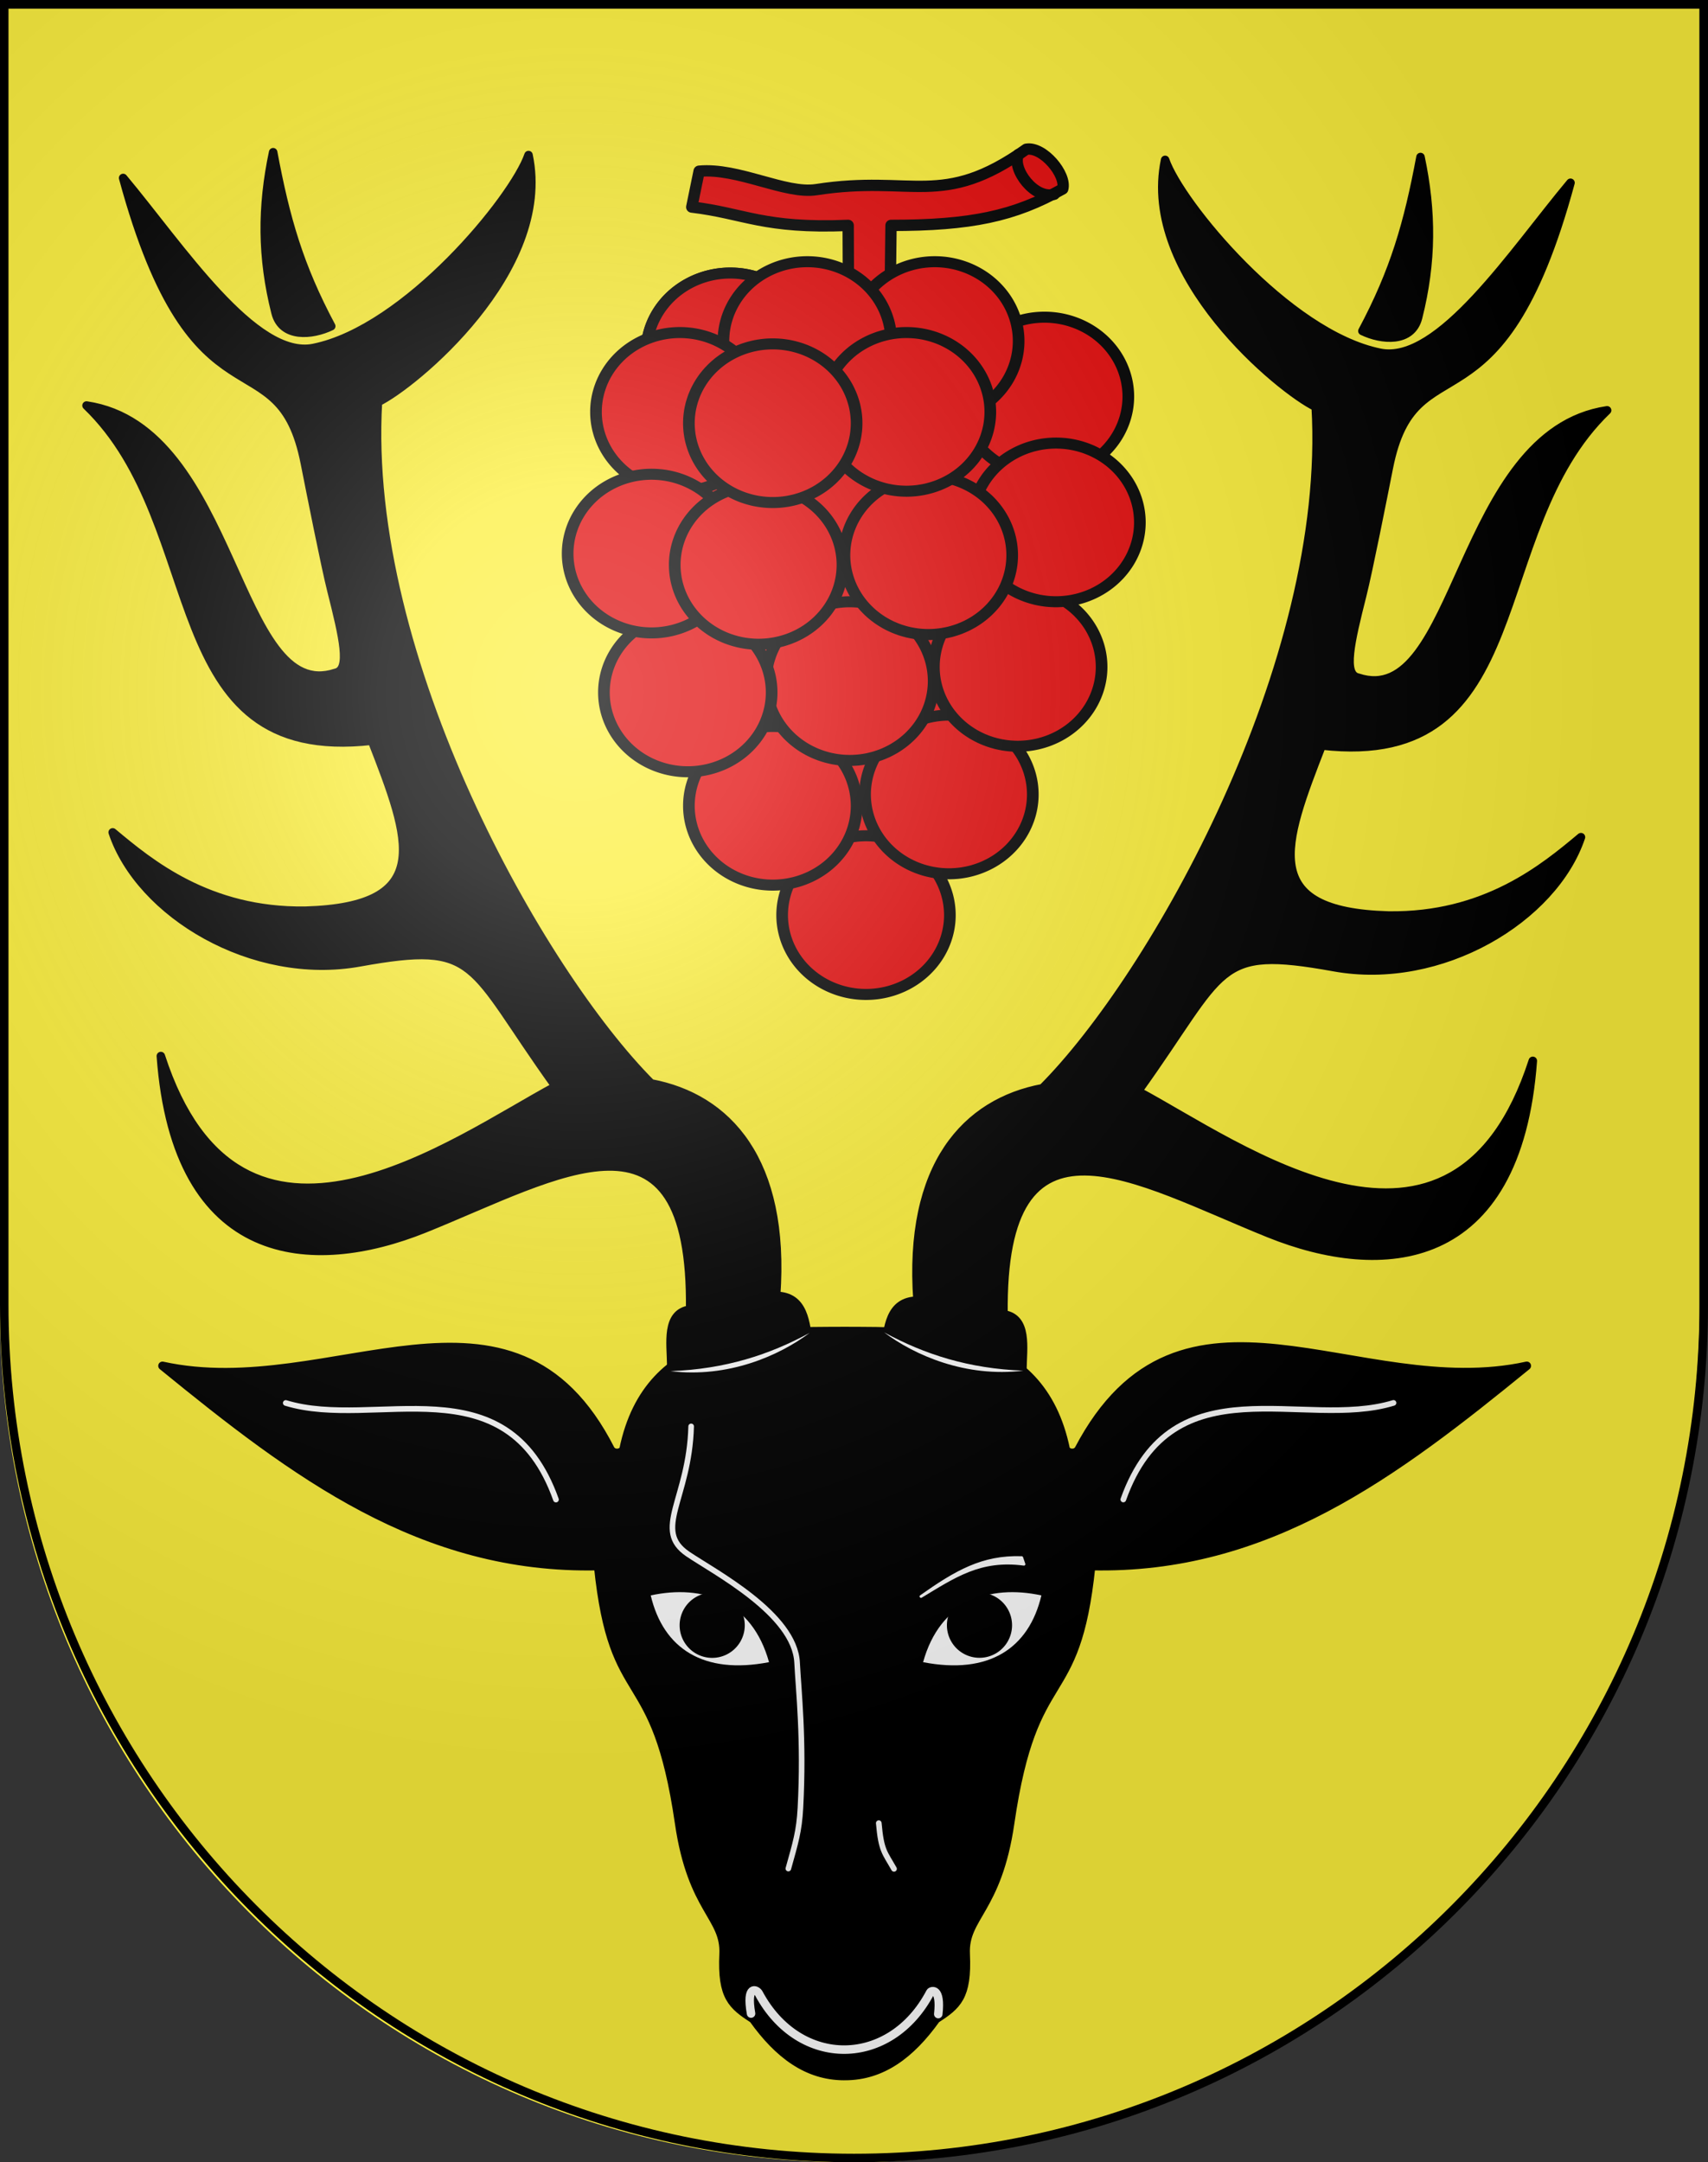 <svg xmlns="http://www.w3.org/2000/svg" xmlns:xlink="http://www.w3.org/1999/xlink" height="763" width="603" version="1.0"><rect width="100%" height="100%" fill="#333333" stroke="none"/><defs><radialGradient xlink:href="#a" id="b" gradientUnits="userSpaceOnUse" gradientTransform="matrix(1.215 0 0 1.267 -839.192 -490.49)" cx="858.042" cy="579.933" fx="858.042" fy="579.933" r="300"/><linearGradient id="a"><stop style="stop-color:#fff;stop-opacity:.314" offset="0"/><stop offset=".19" style="stop-color:#fff;stop-opacity:.251"/><stop style="stop-color:#6b6b6b;stop-opacity:.125" offset=".6"/><stop style="stop-color:#000;stop-opacity:.125" offset="1"/></linearGradient></defs><g style="opacity:1;display:inline"><path style="opacity:1;fill:#fcef3c;fill-opacity:1;stroke:none;display:inline" d="M0 3v458.868C0 628.179 134.314 763 300 763s300-134.821 300-301.132V3H0z"/></g><g style="opacity:1;display:inline"><path d="M0 3v458.868C0 628.179 134.314 763 300 763s300-134.821 300-301.132V3H0z" style="fill:none;fill-opacity:1;stroke:none;display:inline"/><path d="M-596.931 305.843c-39.15-39.184-101.772-149.866-96.42-240.427 12.27-5.872 61.806-46.296 53.158-87.158-5.231 15.227-43.122 61.453-75.9 68.07-20.864 4.213-46.937-35.76-67.216-59.99 25.14 92.789 54.983 54.294 64.154 100.635 2.1 10.611 7.207 36.356 9.386 44.99 4.159 16.472 6.833 27.924 1.472 28.996-35.558 11.846-35.003-86.5-87.936-94.32 44.422 42.7 24.364 127.008 100.743 118.273 13.614 35.052 22.727 58.676-23.533 59.993-34.264.5-54.989-16.801-67.976-27.646 9.604 28.678 49.409 52.725 87.221 45.865 42.403-7.65 37.895.251 69.18 43.789-35.578 18.994-111.423 75.508-139.402-10.72 5.422 74.096 53.517 76.81 93.092 60.89 47.299-19.029 94.714-48.953 93.782 28.567-8.68 1.211-6.772 11.923-6.675 19.458 16.21 2.094 34.82.153 48.518-6.787-1.031-7.855-1.533-17.412-11.498-17.504 3.438-47.802-17.243-69.939-44.15-74.974z" style="fill:#000;fill-opacity:1;fill-rule:evenodd;stroke:#000;stroke-width:3;stroke-linecap:round;stroke-linejoin:round;stroke-miterlimit:4;stroke-dasharray:none;stroke-opacity:1" transform="translate(826.782 76.46)"/><path d="M-729.499 33.898c-4.954-19.59-4.922-37.389-.85-56.645 4.372 23.31 9.15 40.136 20.51 61.389-6.74 3.264-17.381 4.266-19.66-4.744z" style="fill:#000;fill-opacity:1;fill-rule:evenodd;stroke:#000;stroke-width:3;stroke-linecap:round;stroke-linejoin:round;stroke-miterlimit:4;stroke-dasharray:none;stroke-opacity:1" transform="translate(826.782 76.46)"/><g style="display:inline"><path d="M-596.931 305.843c-39.15-39.184-101.772-149.866-96.42-240.427 12.27-5.872 61.806-46.296 53.158-87.158-5.231 15.227-43.122 61.453-75.9 68.07-20.864 4.213-46.937-35.76-67.216-59.99 25.14 92.789 54.983 54.294 64.154 100.635 2.1 10.611 7.207 36.356 9.386 44.99 4.159 16.472 6.833 27.924 1.472 28.996-35.558 11.846-35.003-86.5-87.936-94.32 44.422 42.7 24.364 127.008 100.743 118.273 13.614 35.052 22.727 58.676-23.533 59.993-34.264.5-54.989-16.801-67.976-27.646 9.604 28.678 49.409 52.725 87.221 45.865 42.403-7.65 37.895.251 69.18 43.789-35.578 18.994-111.423 75.508-139.402-10.72 5.422 74.096 53.517 76.81 93.092 60.89 47.299-19.029 94.714-48.953 93.782 28.567-8.68 1.211-6.772 11.923-6.675 19.458 16.21 2.094 34.82.153 48.518-6.787-1.031-7.855-1.533-17.412-11.498-17.504 3.438-47.802-17.243-69.939-44.15-74.974z" style="fill:#000;fill-opacity:1;fill-rule:evenodd;stroke:#000;stroke-width:3;stroke-linecap:round;stroke-linejoin:round;stroke-miterlimit:4;stroke-dasharray:none;stroke-opacity:1" transform="matrix(-1 0 0 1 -228.851 78.158)"/><path d="M-729.499 33.898c-4.954-19.59-4.922-37.389-.85-56.645 4.372 23.31 9.15 40.136 20.51 61.389-6.74 3.264-17.381 4.266-19.66-4.744z" style="fill:#000;fill-opacity:1;fill-rule:evenodd;stroke:#000;stroke-width:3;stroke-linecap:round;stroke-linejoin:round;stroke-miterlimit:4;stroke-dasharray:none;stroke-opacity:1" transform="matrix(-1 0 0 1 -228.851 78.158)"/></g><path style="fill:#000;fill-opacity:1;fill-rule:evenodd;stroke:#000;stroke-width:3;stroke-linecap:round;stroke-linejoin:round;stroke-miterlimit:4;stroke-opacity:1" d="M298.352 732.578c12.98 0 23.175-7.585 32.117-20.103 7.364-4.806 11.174-7.745 10.46-22.907-.625-13.272 11.205-15.386 15.689-46.21 8.396-57.718 23.256-38.83 28.596-90.719 62.277 1.415 107.292-32.735 153.808-70.671-59.678 13.122-122.105-39.23-158.208 29.545-1.065 1.609-3.564 1.523-4.558-.012-8.859-43.29-49.882-41.653-78.063-41.812-28.181.163-69.204-1.474-78.063 41.816-.994 1.535-3.493 1.62-4.558.012-34.742-68.321-98.53-16.423-158.208-29.546 46.516 37.937 91.53 72.086 153.808 70.672 5.34 51.888 20.2 33 28.596 90.72 4.484 30.822 16.314 32.937 15.69 46.209-.715 15.162 3.095 18.1 10.459 22.907 8.942 12.518 19.137 20.102 32.117 20.103"/><path style="fill:#fff;fill-opacity:1;fill-rule:evenodd;stroke:none;stroke-width:1px;stroke-linecap:butt;stroke-linejoin:miter;stroke-opacity:1" d="M285.86 470.325c-10.852 8.147-28.862 15.98-49.133 13.52 19.376-.75 34.796-5.744 49.134-13.52z"/><path style="fill:#fff;fill-opacity:1;fill-rule:evenodd;stroke:none;stroke-width:1px;stroke-linecap:butt;stroke-linejoin:miter;stroke-opacity:1;display:inline" d="M312.124 470.156c10.853 8.146 28.863 15.979 49.134 13.519-19.376-.75-34.796-5.744-49.134-13.519z"/><path style="fill:none;fill-rule:evenodd;stroke:#fff;stroke-width:2;stroke-linecap:round;stroke-linejoin:round;stroke-miterlimit:4;stroke-dasharray:none;stroke-opacity:1;display:inline" d="M100.89 495.076c31.616 9.688 77.934-14.899 95.387 34.084M491.967 495.047c-31.615 9.688-77.933-14.899-95.387 34.084"/><path style="fill:none;fill-rule:evenodd;stroke:#fff;stroke-width:1.975;stroke-linecap:round;stroke-linejoin:round;stroke-miterlimit:4;stroke-dasharray:none;stroke-opacity:1;display:inline" d="M244.008 503.334c-.688 25.622-13.725 36.53-1.175 45.045 9.442 6.406 37.72 21.1 38.577 38.308.491 9.774 2.472 27.057 1.174 51.29-.431 8.178-1.74 12.357-4.262 21.398"/><path style="fill:#fff;fill-opacity:1;fill-rule:evenodd;stroke:none;stroke-width:1px;stroke-linecap:butt;stroke-linejoin:miter;stroke-opacity:1;display:inline" d="M229.735 562.98c18.451-3.961 35.776 1.98 41.765 23.556-23.104 4.484-37.316-4.728-41.765-23.556zM367.66 562.982c-18.452-3.961-35.777 1.98-41.765 23.556 23.103 4.485 37.315-4.727 41.764-23.556z"/><path style="fill:#000;fill-opacity:1;fill-rule:nonzero;stroke:none;stroke-width:2;stroke-linecap:round;stroke-linejoin:round;stroke-miterlimit:4;stroke-dasharray:none;stroke-dashoffset:0;stroke-opacity:1" d="M256.625 548.125a8.75 8.75 0 1 1-17.5 0 8.75 8.75 0 1 1 17.5 0z" transform="matrix(1.314 0 0 1.314 -74.27 -146.711)"/><path style="fill:#000;fill-opacity:1;fill-rule:nonzero;stroke:none;stroke-width:2;stroke-linecap:round;stroke-linejoin:round;stroke-miterlimit:4;stroke-dasharray:none;stroke-dashoffset:0;stroke-opacity:1;display:inline" d="M256.625 548.125a8.75 8.75 0 1 1-17.5 0 8.75 8.75 0 1 1 17.5 0z" transform="matrix(1.314 0 0 1.314 20.094 -146.734)"/><path style="fill:#fff;fill-opacity:1;fill-rule:evenodd;stroke:#fff;stroke-width:1px;stroke-linecap:round;stroke-linejoin:round;stroke-opacity:1" d="M325.159 563.347c11.808-7.11 20.925-13.447 36.341-11.376l-.795-2.323c-13.863-.464-23.216 5.02-35.546 13.7z"/><path style="fill:none;fill-rule:evenodd;stroke:#fff;stroke-width:3;stroke-linecap:round;stroke-linejoin:round;stroke-miterlimit:4;stroke-dasharray:none;stroke-opacity:1" d="M265.155 710.538c-1.799-10.258 1.976-8.524 2.732-7.115 14.345 26.746 46.544 26.277 60.535-.375.325-.62 3.902-1.844 2.828 7.673"/><path style="fill:none;fill-rule:evenodd;stroke:#fff;stroke-width:2;stroke-linecap:round;stroke-linejoin:round;stroke-miterlimit:4;stroke-dasharray:none;stroke-opacity:1" d="M310.25 643.346c.849 9.85 2.132 10.352 5.375 16.125"/><g><path style="opacity:1;fill:#e20909;fill-opacity:1;fill-rule:nonzero;stroke:#000;stroke-width:4.151;stroke-linecap:round;stroke-linejoin:round;stroke-miterlimit:4;stroke-dasharray:none;stroke-dashoffset:0;stroke-opacity:1;display:inline" d="M-317.844 323.356a29.875 29.875 0 1 1-59.751 0 29.875 29.875 0 1 1 59.75 0z" transform="matrix(.991 0 0 .937 651.132 -24.063)"/><path style="opacity:1;fill:#e20909;fill-opacity:1;fill-rule:nonzero;stroke:#000;stroke-width:4.151;stroke-linecap:round;stroke-linejoin:round;stroke-miterlimit:4;stroke-dasharray:none;stroke-dashoffset:0;stroke-opacity:1;display:inline" d="M-317.844 323.356a29.875 29.875 0 1 1-59.751 0 29.875 29.875 0 1 1 59.75 0z" transform="matrix(.991 0 0 .937 594.611 -129.855)"/><path style="opacity:1;fill:#e20909;fill-opacity:1;fill-rule:nonzero;stroke:#000;stroke-width:4.151;stroke-linecap:round;stroke-linejoin:round;stroke-miterlimit:4;stroke-dasharray:none;stroke-dashoffset:0;stroke-opacity:1" d="M-317.844 323.356a29.875 29.875 0 1 1-59.751 0 29.875 29.875 0 1 1 59.75 0z" transform="matrix(.991 0 0 .937 644.605 -127.641)"/><path style="opacity:1;fill:#e20909;fill-opacity:1;fill-rule:nonzero;stroke:#000;stroke-width:4.151;stroke-linecap:round;stroke-linejoin:round;stroke-miterlimit:4;stroke-dasharray:none;stroke-dashoffset:0;stroke-opacity:1;display:inline" d="M-317.844 323.356a29.875 29.875 0 1 1-59.751 0 29.875 29.875 0 1 1 59.75 0z" transform="matrix(.991 0 0 .937 613.33 -63.063)"/><path style="opacity:1;fill:#e20909;fill-opacity:1;fill-rule:nonzero;stroke:#000;stroke-width:4.151;stroke-linecap:round;stroke-linejoin:round;stroke-miterlimit:4;stroke-dasharray:none;stroke-dashoffset:0;stroke-opacity:1;display:inline" d="M-317.844 323.356a29.875 29.875 0 1 1-59.751 0 29.875 29.875 0 1 1 59.75 0z" transform="matrix(.991 0 0 .937 674.514 -67.63)"/><path style="opacity:1;fill:#e20909;fill-opacity:1;fill-rule:nonzero;stroke:#000;stroke-width:4.151;stroke-linecap:round;stroke-linejoin:round;stroke-miterlimit:4;stroke-dasharray:none;stroke-dashoffset:0;stroke-opacity:1;display:inline" d="M-317.844 323.356a29.875 29.875 0 1 1-59.751 0 29.875 29.875 0 1 1 59.75 0z" transform="matrix(.991 0 0 .937 647.132 -115.063)"/><path style="opacity:1;fill:#e20909;fill-opacity:1;fill-rule:nonzero;stroke:#000;stroke-width:4.151;stroke-linecap:round;stroke-linejoin:round;stroke-miterlimit:4;stroke-dasharray:none;stroke-dashoffset:0;stroke-opacity:1" d="M-317.844 323.356a29.875 29.875 0 1 1-59.751 0 29.875 29.875 0 1 1 59.75 0z" transform="matrix(.991 0 0 .937 650.33 19.937)"/><path transform="matrix(.991 0 0 .937 617.406 -18.64)" d="M-317.844 323.356a29.875 29.875 0 1 1-59.751 0 29.875 29.875 0 1 1 59.75 0z" style="opacity:1;fill:#e20909;fill-opacity:1;fill-rule:nonzero;stroke:#000;stroke-width:4.151;stroke-linecap:round;stroke-linejoin:round;stroke-miterlimit:4;stroke-dasharray:none;stroke-dashoffset:0;stroke-opacity:1;display:inline"/><path style="opacity:1;fill:#e20909;fill-opacity:1;fill-rule:nonzero;stroke:#000;stroke-width:4.151;stroke-linecap:round;stroke-linejoin:round;stroke-miterlimit:4;stroke-dasharray:none;stroke-dashoffset:0;stroke-opacity:1;display:inline" d="M-317.844 323.356a29.875 29.875 0 1 1-59.751 0 29.875 29.875 0 1 1 59.75 0z" transform="matrix(.991 0 0 .937 691.132 -144.063)"/><path transform="matrix(.991 0 0 .937 679.605 -22.641)" d="M-317.844 323.356a29.875 29.875 0 1 1-59.751 0 29.875 29.875 0 1 1 59.75 0z" style="opacity:1;fill:#e20909;fill-opacity:1;fill-rule:nonzero;stroke:#000;stroke-width:4.151;stroke-linecap:round;stroke-linejoin:round;stroke-miterlimit:4;stroke-dasharray:none;stroke-dashoffset:0;stroke-opacity:1;display:inline"/><path style="opacity:1;fill:#e20909;fill-opacity:1;fill-rule:nonzero;stroke:#000;stroke-width:4.151;stroke-linecap:round;stroke-linejoin:round;stroke-miterlimit:4;stroke-dasharray:none;stroke-dashoffset:0;stroke-opacity:1" d="M-317.844 323.356a29.875 29.875 0 1 1-59.751 0 29.875 29.875 0 1 1 59.75 0z" transform="matrix(.991 0 0 .937 644.605 -62.641)"/><path style="opacity:1;fill:#e20909;fill-opacity:1;fill-rule:nonzero;stroke:#000;stroke-width:4.151;stroke-linecap:round;stroke-linejoin:round;stroke-miterlimit:4;stroke-dasharray:none;stroke-dashoffset:0;stroke-opacity:1" d="M-317.844 323.356a29.875 29.875 0 1 1-59.751 0 29.875 29.875 0 1 1 59.75 0z" transform="matrix(.991 0 0 .937 703.897 -67.641)"/><path style="opacity:1;fill:#e20909;fill-opacity:1;fill-rule:nonzero;stroke:#000;stroke-width:4.151;stroke-linecap:round;stroke-linejoin:round;stroke-miterlimit:4;stroke-dasharray:none;stroke-dashoffset:0;stroke-opacity:1" d="M-317.844 323.356a29.875 29.875 0 1 1-59.751 0 29.875 29.875 0 1 1 59.75 0z" transform="matrix(.991 0 0 .937 587.406 -58.64)"/><path style="opacity:1;fill:#e20909;fill-opacity:1;fill-rule:evenodd;stroke:#000;stroke-width:4;stroke-linecap:round;stroke-linejoin:round;stroke-miterlimit:4;stroke-dasharray:none;stroke-opacity:1;display:inline" d="M-511.254-95.414c13.854-1.285 30.422 8.204 41.373 6.507 34.262-5.33 44.195 6.928 74.127-14.257 5.938-1.05 14.267 8.937 12.875 14-17.154 9.663-32.42 12.86-60.625 12.875l-.375 31.375-14.625-.25-.125-31.125c-29.935 1.226-36.581-4.25-55.225-6.475l2.6-12.65z" transform="translate(758.072 155.827)"/><path style="opacity:1;fill:none;fill-rule:evenodd;stroke:#000;stroke-width:4;stroke-linecap:round;stroke-linejoin:round;stroke-miterlimit:4;stroke-dasharray:none;stroke-opacity:1;display:inline" d="M-398.549-101.29c-2.396 5.227 5.929 16.087 12.688 14" transform="translate(758.072 155.827)"/><path style="opacity:1;fill:#e20909;fill-opacity:1;fill-rule:nonzero;stroke:#000;stroke-width:4.151;stroke-linecap:round;stroke-linejoin:round;stroke-miterlimit:4;stroke-dasharray:none;stroke-dashoffset:0;stroke-opacity:1" d="M-317.844 323.356a29.875 29.875 0 1 1-59.751 0 29.875 29.875 0 1 1 59.75 0z" transform="matrix(.991 0 0 .937 713.33 -163.063)"/><path style="opacity:1;fill:#e20909;fill-opacity:1;fill-rule:nonzero;stroke:#000;stroke-width:4.151;stroke-linecap:round;stroke-linejoin:round;stroke-miterlimit:4;stroke-dasharray:none;stroke-dashoffset:0;stroke-opacity:1" d="M-317.844 323.356a29.875 29.875 0 1 1-59.751 0 29.875 29.875 0 1 1 59.75 0z" transform="matrix(.991 0 0 .937 717.406 -118.64)"/><path style="opacity:1;fill:#e20909;fill-opacity:1;fill-rule:nonzero;stroke:#000;stroke-width:4.151;stroke-linecap:round;stroke-linejoin:round;stroke-miterlimit:4;stroke-dasharray:none;stroke-dashoffset:0;stroke-opacity:1" d="M-317.844 323.356a29.875 29.875 0 1 1-59.751 0 29.875 29.875 0 1 1 59.75 0z" transform="matrix(.991 0 0 .937 672.33 -107.063)"/><path style="opacity:1;fill:#e20909;fill-opacity:1;fill-rule:nonzero;stroke:#000;stroke-width:4.151;stroke-linecap:round;stroke-linejoin:round;stroke-miterlimit:4;stroke-dasharray:none;stroke-dashoffset:0;stroke-opacity:1" d="M-317.844 323.356a29.875 29.875 0 1 1-59.751 0 29.875 29.875 0 1 1 59.75 0z" transform="matrix(.991 0 0 .937 674.605 -182.641)"/><path style="opacity:1;fill:#e20909;fill-opacity:1;fill-rule:nonzero;stroke:#000;stroke-width:4.151;stroke-linecap:round;stroke-linejoin:round;stroke-miterlimit:4;stroke-dasharray:none;stroke-dashoffset:0;stroke-opacity:1" d="M-317.844 323.356a29.875 29.875 0 1 1-59.751 0 29.875 29.875 0 1 1 59.75 0z" transform="matrix(.991 0 0 .937 602.406 -178.64)"/><path transform="matrix(.991 0 0 .937 602.406 -178.64)" d="M-317.844 323.356a29.875 29.875 0 1 1-59.751 0 29.875 29.875 0 1 1 59.75 0z" style="opacity:1;fill:#e20909;fill-opacity:1;fill-rule:nonzero;stroke:#000;stroke-width:4.151;stroke-linecap:round;stroke-linejoin:round;stroke-miterlimit:4;stroke-dasharray:none;stroke-dashoffset:0;stroke-opacity:1"/><path style="opacity:1;fill:#e20909;fill-opacity:1;fill-rule:nonzero;stroke:#000;stroke-width:4.151;stroke-linecap:round;stroke-linejoin:round;stroke-miterlimit:4;stroke-dasharray:none;stroke-dashoffset:0;stroke-opacity:1" d="M-317.844 323.356a29.875 29.875 0 1 1-59.751 0 29.875 29.875 0 1 1 59.75 0z" transform="matrix(.991 0 0 .937 629.605 -182.641)"/><path style="opacity:1;fill:#e20909;fill-opacity:1;fill-rule:nonzero;stroke:#000;stroke-width:4.151;stroke-linecap:round;stroke-linejoin:round;stroke-miterlimit:4;stroke-dasharray:none;stroke-dashoffset:0;stroke-opacity:1" d="M-317.844 323.356a29.875 29.875 0 1 1-59.751 0 29.875 29.875 0 1 1 59.75 0z" transform="matrix(.991 0 0 .937 584.605 -157.641)"/><path style="opacity:1;fill:#e20909;fill-opacity:1;fill-rule:nonzero;stroke:#000;stroke-width:4.151;stroke-linecap:round;stroke-linejoin:round;stroke-miterlimit:4;stroke-dasharray:none;stroke-dashoffset:0;stroke-opacity:1" d="M-317.844 323.356a29.875 29.875 0 1 1-59.751 0 29.875 29.875 0 1 1 59.75 0z" transform="matrix(.991 0 0 .937 574.605 -107.641)"/><path style="opacity:1;fill:#e20909;fill-opacity:1;fill-rule:nonzero;stroke:#000;stroke-width:4.151;stroke-linecap:round;stroke-linejoin:round;stroke-miterlimit:4;stroke-dasharray:none;stroke-dashoffset:0;stroke-opacity:1" d="M-317.844 323.356a29.875 29.875 0 1 1-59.751 0 29.875 29.875 0 1 1 59.75 0z" transform="matrix(.991 0 0 .937 612.406 -103.64)"/><path style="opacity:1;fill:#e20909;fill-opacity:1;fill-rule:nonzero;stroke:#000;stroke-width:4.151;stroke-linecap:round;stroke-linejoin:round;stroke-miterlimit:4;stroke-dasharray:none;stroke-dashoffset:0;stroke-opacity:1" d="M-317.844 323.356a29.875 29.875 0 1 1-59.751 0 29.875 29.875 0 1 1 59.75 0z" transform="matrix(.991 0 0 .937 664.605 -157.641)"/><path style="opacity:1;fill:#e20909;fill-opacity:1;fill-rule:nonzero;stroke:#000;stroke-width:4.151;stroke-linecap:round;stroke-linejoin:round;stroke-miterlimit:4;stroke-dasharray:none;stroke-dashoffset:0;stroke-opacity:1" d="M-317.844 323.356a29.875 29.875 0 1 1-59.751 0 29.875 29.875 0 1 1 59.75 0z" transform="matrix(.991 0 0 .937 617.406 -153.64)"/></g></g><g style="display:inline"><path style="fill:url(#b);fill-opacity:1" d="M1.5 1.5v458.868c0 166.31 134.315 301.132 300 301.132s300-134.821 300-301.132V1.5H1.5z"/></g><g style="display:inline"><path style="fill:none;fill-opacity:1;stroke:#000;stroke-width:3;stroke-miterlimit:4;stroke-dasharray:none;stroke-opacity:1" d="M1.5 1.5v458.868c0 166.31 134.315 301.132 300 301.132s300-134.821 300-301.132V1.5H1.5z"/></g></svg>